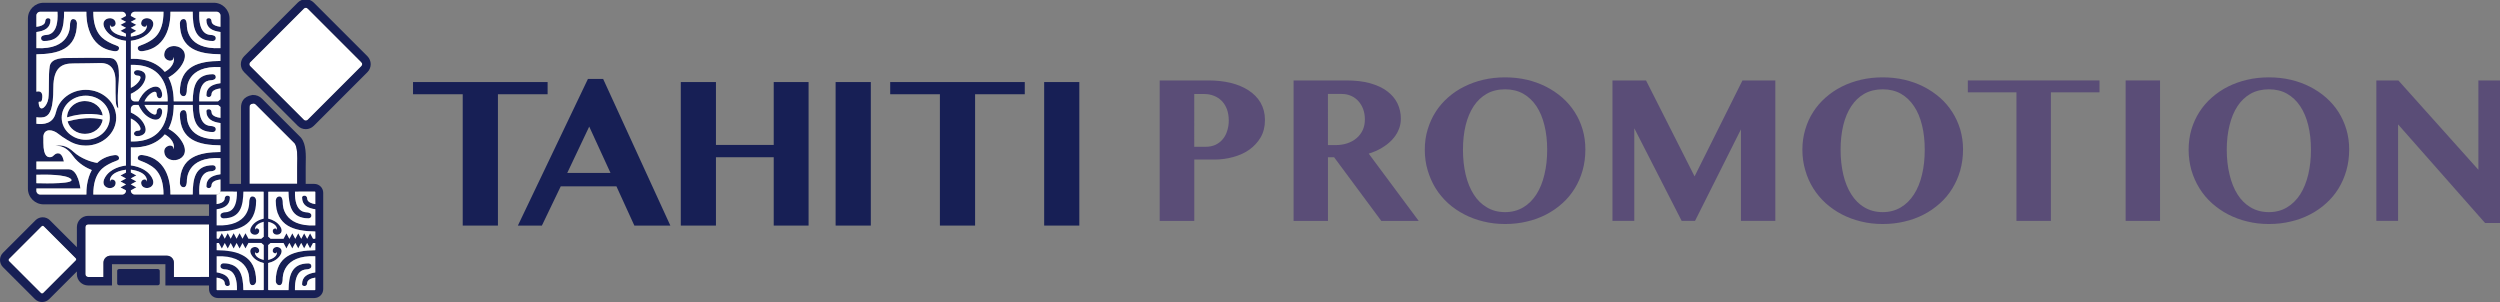 <?xml version="1.0" encoding="utf-8"?>
<!-- Generator: Adobe Illustrator 16.0.3, SVG Export Plug-In . SVG Version: 6.00 Build 0)  -->
<!DOCTYPE svg PUBLIC "-//W3C//DTD SVG 1.1//EN" "http://www.w3.org/Graphics/SVG/1.1/DTD/svg11.dtd">
<svg version="1.1" id="レイヤー_1" xmlns="http://www.w3.org/2000/svg" xmlns:xlink="http://www.w3.org/1999/xlink" x="0px"
	 y="0px" width="381.672px" height="46.111px" viewBox="0 0 381.672 46.111" enable-background="new 0 0 381.672 46.111"
	 xml:space="preserve">
<rect x="0" y="0" width="381.672" height="46.111" fill="#808080" stroke="none"/>
<polygon fill="#171F55" points="83.603,12.526 83.603,14.387 76.018,14.387 76.018,34.438 70.643,34.438 70.643,14.387 
	63.056,14.387 63.056,12.526 "/>
<path fill="#171F55" d="M92.081,12.051l10.261,22.39h-5.494l-2.736-5.99h-8.506l-2.877,5.99h-3.665l10.696-22.39H92.081z
	 M86.6,26.402h6.604l-3.249-7.078L86.6,26.402z"/>
<polygon fill="#171F55" points="109.304,24.004 109.304,34.438 103.936,34.438 103.936,12.526 109.304,12.526 109.304,22.126 
	118.123,22.126 118.123,12.526 123.444,12.526 123.444,34.438 118.123,34.438 118.123,24.004 "/>
<rect x="127.572" y="12.526" fill="#171F55" width="5.374" height="21.912"/>
<polygon fill="#171F55" points="156.451,12.526 156.451,14.387 148.866,14.387 148.866,34.438 143.493,34.438 143.493,14.387 
	135.907,14.387 135.907,12.526 "/>
<rect x="159.412" y="12.526" fill="#171F55" width="5.368" height="21.912"/>
<path fill="#5A4D77" d="M177.041,12.28h7.467c1.209,0,2.332,0.126,3.386,0.375c1.051,0.263,1.961,0.645,2.726,1.143
	c0.77,0.5,1.395,1.131,1.832,1.881c0.438,0.763,0.668,1.638,0.668,2.634c0,1.024-0.221,1.899-0.652,2.651
	c-0.453,0.754-1.021,1.383-1.746,1.894c-0.718,0.498-1.542,0.875-2.47,1.12c-0.912,0.252-1.861,0.381-2.816,0.381h-3.107v9.367
	h-5.282V12.281L177.041,12.28L177.041,12.28z M182.323,22.412h1.717c0.595,0,1.105-0.106,1.559-0.317
	c0.457-0.227,0.817-0.52,1.12-0.892c0.291-0.36,0.513-0.798,0.651-1.282c0.156-0.49,0.224-0.997,0.224-1.522
	c0-0.646-0.097-1.227-0.282-1.724c-0.188-0.503-0.461-0.923-0.789-1.271c-0.34-0.334-0.74-0.603-1.185-0.772
	c-0.448-0.181-0.931-0.277-1.45-0.277h-1.563L182.323,22.412L182.323,22.412z"/>
<path fill="#5A4D77" d="M197.486,12.28h8.057c1.387,0,2.604,0.142,3.645,0.432c1.045,0.301,1.908,0.697,2.605,1.228
	c0.689,0.515,1.215,1.138,1.557,1.851c0.346,0.713,0.516,1.487,0.516,2.33c0,0.604-0.109,1.176-0.355,1.726
	c-0.23,0.548-0.563,1.046-0.996,1.507c-0.428,0.457-0.945,0.862-1.553,1.223c-0.602,0.359-1.27,0.65-2,0.881l7.631,10.271h-5.709
	l-7.207-9.721h-0.938v9.721h-5.25V12.28H197.486z M202.736,22.151h1.148c0.645,0,1.244-0.09,1.785-0.267
	c0.543-0.18,1.018-0.435,1.422-0.782c0.398-0.326,0.715-0.74,0.949-1.229c0.225-0.479,0.334-1.028,0.334-1.646
	c0-0.564-0.08-1.08-0.258-1.555c-0.168-0.475-0.42-0.88-0.725-1.226c-0.311-0.346-0.682-0.619-1.109-0.807
	c-0.424-0.192-0.896-0.294-1.41-0.294h-2.137V22.151L202.736,22.151z"/>
<path fill="#5A4D77" d="M229.787,34.201c-1.164,0-2.262-0.127-3.318-0.389c-1.055-0.252-2.037-0.621-2.932-1.09
	c-0.91-0.473-1.738-1.045-2.48-1.713c-0.73-0.678-1.375-1.432-1.891-2.277c-0.518-0.842-0.916-1.76-1.209-2.746
	c-0.297-0.984-0.434-2.033-0.434-3.132c0-1.093,0.137-2.115,0.434-3.084c0.293-0.966,0.691-1.865,1.209-2.673
	c0.516-0.817,1.156-1.549,1.891-2.204c0.738-0.656,1.568-1.218,2.48-1.668c0.895-0.453,1.877-0.806,2.932-1.05
	c1.059-0.246,2.154-0.364,3.318-0.364c1.145,0,2.256,0.118,3.311,0.364c1.049,0.244,2.031,0.601,2.936,1.06
	c0.902,0.455,1.721,1.013,2.469,1.658c0.744,0.655,1.375,1.387,1.896,2.204c0.525,0.808,0.928,1.697,1.215,2.662
	c0.285,0.968,0.422,1.979,0.422,3.056c0,1.138-0.137,2.203-0.422,3.208c-0.289,1.008-0.689,1.93-1.215,2.771
	c-0.521,0.842-1.152,1.604-1.896,2.262c-0.748,0.672-1.564,1.238-2.469,1.701c-0.904,0.467-1.887,0.83-2.936,1.068
	C232.043,34.078,230.93,34.201,229.787,34.201 M229.787,32.385c1.031,0,1.953-0.246,2.76-0.725c0.801-0.473,1.469-1.139,2.014-1.984
	c0.539-0.85,0.951-1.854,1.223-3.02c0.283-1.16,0.422-2.436,0.422-3.799c0-1.365-0.139-2.604-0.422-3.736
	c-0.271-1.128-0.684-2.1-1.223-2.915c-0.545-0.812-1.213-1.448-2.014-1.901c-0.805-0.45-1.729-0.668-2.76-0.668
	c-1.064,0-1.98,0.218-2.785,0.668c-0.807,0.453-1.48,1.093-2.016,1.901c-0.541,0.817-0.943,1.787-1.227,2.915
	c-0.27,1.135-0.41,2.37-0.41,3.736c0,1.364,0.141,2.639,0.41,3.799c0.279,1.166,0.686,2.172,1.227,3.02
	c0.531,0.85,1.209,1.516,2.016,1.984C227.803,32.141,228.719,32.385,229.787,32.385"/>
<polygon fill="#5A4D77" points="246.172,12.28 251.299,12.28 258.709,26.928 266.02,12.28 271.037,12.28 271.037,33.723 
	265.787,33.723 265.787,19.75 258.777,33.723 256.74,33.723 249.506,19.581 249.506,33.723 246.172,33.723 "/>
<path fill="#5A4D77" d="M287.432,34.201c-1.156,0-2.26-0.127-3.316-0.389c-1.043-0.252-2.033-0.621-2.936-1.09
	c-0.9-0.473-1.721-1.045-2.469-1.713c-0.738-0.678-1.373-1.432-1.895-2.277c-0.523-0.842-0.928-1.76-1.209-2.746
	c-0.293-0.984-0.439-2.033-0.439-3.132c0-1.093,0.146-2.115,0.439-3.084c0.281-0.966,0.686-1.865,1.209-2.673
	c0.521-0.817,1.156-1.549,1.895-2.204c0.748-0.656,1.566-1.218,2.469-1.668c0.898-0.453,1.893-0.806,2.936-1.05
	c1.061-0.246,2.16-0.364,3.316-0.364c1.152,0,2.264,0.118,3.316,0.364c1.043,0.244,2.033,0.601,2.936,1.06
	c0.9,0.455,1.713,1.013,2.467,1.658c0.748,0.655,1.371,1.387,1.896,2.204c0.52,0.808,0.928,1.697,1.219,2.662
	c0.281,0.968,0.43,1.979,0.43,3.056c0,1.138-0.148,2.203-0.43,3.208c-0.291,1.008-0.697,1.93-1.219,2.771
	c-0.523,0.842-1.146,1.604-1.896,2.262c-0.754,0.672-1.564,1.238-2.467,1.701c-0.902,0.467-1.893,0.83-2.936,1.068
	C289.695,34.078,288.586,34.201,287.432,34.201 M287.432,32.385c1.041,0,1.959-0.246,2.764-0.725
	c0.799-0.473,1.467-1.139,2.008-1.984c0.551-0.85,0.953-1.854,1.229-3.02c0.283-1.16,0.414-2.436,0.414-3.799
	c0-1.365-0.131-2.604-0.414-3.736c-0.271-1.128-0.678-2.1-1.229-2.915c-0.541-0.812-1.209-1.448-2.008-1.901
	c-0.805-0.45-1.723-0.668-2.764-0.668c-1.055,0-1.975,0.218-2.789,0.668c-0.809,0.453-1.467,1.093-2.004,1.901
	c-0.545,0.817-0.949,1.787-1.227,2.915c-0.273,1.135-0.41,2.37-0.41,3.736c0,1.364,0.139,2.639,0.41,3.799
	c0.277,1.166,0.682,2.172,1.227,3.02c0.537,0.85,1.195,1.516,2.004,1.984C285.459,32.141,286.379,32.385,287.432,32.385"/>
<polygon fill="#5A4D77" points="320.529,12.28 320.529,14.096 313.109,14.096 313.109,33.723 307.85,33.723 307.85,14.096 
	300.428,14.096 300.428,12.28 "/>
<rect x="324.518" y="12.28" fill="#5A4D77" width="5.254" height="21.441"/>
<path fill="#5A4D77" d="M346.389,34.201c-1.143,0-2.262-0.127-3.307-0.389c-1.055-0.252-2.033-0.621-2.941-1.09
	c-0.895-0.473-1.717-1.045-2.465-1.713c-0.748-0.678-1.375-1.432-1.898-2.277c-0.52-0.842-0.926-1.76-1.219-2.746
	c-0.273-0.984-0.424-2.033-0.424-3.132c0-1.093,0.146-2.115,0.424-3.084c0.293-0.966,0.697-1.865,1.219-2.673
	c0.523-0.817,1.15-1.549,1.898-2.204c0.748-0.656,1.568-1.218,2.465-1.668c0.908-0.453,1.889-0.806,2.941-1.05
	c1.043-0.246,2.164-0.364,3.307-0.364c1.162,0,2.264,0.118,3.316,0.364c1.053,0.244,2.031,0.601,2.936,1.06
	c0.902,0.455,1.734,1.013,2.469,1.658c0.744,0.655,1.379,1.387,1.9,2.204c0.516,0.808,0.922,1.697,1.209,2.662
	c0.287,0.968,0.428,1.979,0.428,3.056c0,1.138-0.141,2.203-0.428,3.208c-0.287,1.008-0.693,1.93-1.209,2.771
	c-0.521,0.842-1.156,1.604-1.9,2.262c-0.73,0.672-1.564,1.238-2.469,1.701c-0.904,0.467-1.883,0.83-2.936,1.068
	C348.652,34.078,347.551,34.201,346.389,34.201 M346.389,32.385c1.049,0,1.971-0.246,2.764-0.725
	c0.799-0.473,1.469-1.139,2.014-1.984c0.539-0.85,0.947-1.854,1.229-3.02c0.277-1.16,0.414-2.436,0.414-3.799
	c0-1.365-0.137-2.604-0.414-3.736c-0.277-1.128-0.688-2.1-1.229-2.915c-0.545-0.812-1.215-1.448-2.014-1.901
	c-0.793-0.45-1.715-0.668-2.764-0.668c-1.045,0-1.979,0.218-2.785,0.668c-0.799,0.453-1.473,1.093-2.006,1.901
	c-0.537,0.817-0.938,1.787-1.213,2.915c-0.285,1.135-0.428,2.37-0.428,3.736c0,1.364,0.143,2.639,0.428,3.799
	c0.273,1.166,0.676,2.172,1.213,3.02c0.533,0.85,1.207,1.516,2.006,1.984C344.41,32.141,345.346,32.385,346.389,32.385"/>
<polygon fill="#5A4D77" points="362.793,12.28 366.156,12.28 378.373,25.92 378.373,12.28 381.672,12.28 381.672,34.049 
	379.395,34.049 366.113,18.993 366.113,33.723 362.793,33.723 "/>
<path fill="#FFFFFF" d="M13.449,34.256c-0.23,0.004-0.417,0.193-0.417,0.422v7.189c0,0.229,0.19,0.422,0.421,0.422h2.337v-2.182
	c0-0.59,0.481-1.068,1.072-1.068h0.004h8.609h0.004c0.287,0,0.553,0.109,0.755,0.313c0.203,0.201,0.313,0.469,0.313,0.756v2.182
	h5.364v-8.031H13.449V34.256z"/>
<path fill="#FFFFFF" d="M45.375,24.916c0.024-0.902,0.059-2.408-0.392-3.027l-5.916-5.913c-0.104-0.107-0.247-0.171-0.396-0.181
	c-0.523,0.099-0.58,0.269-0.58,0.617v11.66h7.273v-2.598C45.365,25.309,45.372,25.119,45.375,24.916"/>
<path fill="#FFFFFF" d="M11.563,39.773c0.101-0.098,0.101-0.26,0-0.355l-4.869-4.873c-0.065-0.063-0.134-0.074-0.175-0.074
	c-0.043,0-0.116,0.014-0.18,0.074l-4.966,4.967c-0.064,0.064-0.075,0.145-0.075,0.184c0,0.037,0.01,0.113,0.075,0.178l4.87,4.871
	c0.064,0.063,0.138,0.074,0.176,0.074c0.041,0,0.114-0.014,0.176-0.074L11.563,39.773z"/>
<path fill="#FFFFFF" d="M55.169,10.1c0.166-0.164,0.166-0.432,0-0.596l-8.193-8.195c-0.081-0.08-0.188-0.123-0.297-0.123
	c-0.107,0-0.215,0.043-0.293,0.123L38.19,9.504c-0.163,0.164-0.163,0.432,0,0.596l8.196,8.195c0.078,0.08,0.186,0.123,0.293,0.123
	c0.109,0,0.215-0.043,0.297-0.123L55.169,10.1z"/>
<path fill="#171F55" d="M56.093,8.586L47.9,0.392c-0.328-0.324-0.758-0.503-1.215-0.503c-0.463,0-0.893,0.179-1.219,0.503
	l-8.193,8.194c-0.672,0.672-0.672,1.763,0,2.433l8.193,8.196c0.326,0.321,0.756,0.504,1.219,0.504c0.457,0,0.887-0.183,1.215-0.504
	l8.193-8.196C56.763,10.348,56.763,9.258,56.093,8.586 M55.175,10.1l-8.194,8.194c-0.079,0.08-0.187,0.124-0.295,0.124
	c-0.007,0-0.007-0.001-0.007-0.001c-0.107,0-0.215-0.043-0.293-0.123L38.19,10.1c-0.163-0.164-0.163-0.432,0-0.596l8.196-8.195
	c0.078-0.08,0.186-0.123,0.293-0.123c0,0,0,0,0.006,0c0.109,0,0.217,0.043,0.296,0.123l8.194,8.195
	C55.341,9.669,55.341,9.936,55.175,10.1"/>
<path fill="#171F55" d="M24.1,41.072h-5.924c-0.16,0-0.288,0.127-0.288,0.283v1.914c0,0.152,0.127,0.281,0.288,0.281H24.1
	c0.158,0,0.291-0.129,0.291-0.281v-1.914C24.391,41.199,24.257,41.072,24.1,41.072"/>
<path fill="#171F55" d="M46.671,28.072v-2.598c0-0.148,0.002-0.336,0.006-0.525c0.033-1.23,0.074-2.921-0.688-3.886l-0.021-0.033
	l-5.978-5.978c-0.362-0.366-0.86-0.563-1.381-0.556h-0.047l-0.048,0.008c-1.42,0.234-1.719,1.167-1.719,1.906v11.66l-4.883,4.883
	H13.454c-0.948,0-1.716,0.775-1.716,1.723v3.066l-4.121-4.117c-0.292-0.293-0.684-0.453-1.095-0.453
	c-0.416,0-0.808,0.16-1.101,0.453l-4.967,4.967c-0.605,0.605-0.605,1.59,0,2.195l4.87,4.869c0.296,0.293,0.687,0.455,1.1,0.455
	c0.415,0,0.803-0.162,1.095-0.455l4.219-4.215v0.422c0,0.945,0.769,1.719,1.716,1.719h3.641v-3.25h8.156v3.25h6.662L46.671,28.072z
	 M11.568,39.773l-4.967,4.969c-0.063,0.064-0.141,0.072-0.178,0.072c-0.001,0-0.003,0-0.003,0c-0.039,0-0.113-0.01-0.177-0.072
	l-4.87-4.871c-0.064-0.063-0.075-0.141-0.075-0.178c0-0.041,0.01-0.117,0.075-0.182l4.966-4.969c0.064-0.063,0.137-0.072,0.18-0.072
	h0.004c0.037,0,0.113,0.01,0.175,0.072l4.872,4.873C11.669,39.516,11.669,39.676,11.568,39.773 M39.072,15.975l5.917,5.911
	c0.45,0.621,0.415,2.127,0.389,3.03c-0.002,0.203-0.007,0.393-0.007,0.561v2.596h-0.006h-7.274v-11.66c0-0.35,0.058-0.52,0.58-0.617
	l0,0C38.826,15.805,38.968,15.864,39.072,15.975 M26.548,42.287v-2.182c0-0.287-0.109-0.555-0.313-0.756
	c-0.202-0.203-0.468-0.313-0.755-0.313h-0.004h-8.609c-0.59,0-1.07,0.479-1.07,1.068v2.182h-0.005h-2.337
	c-0.23,0-0.421-0.193-0.421-0.422v-7.189c0-0.229,0.186-0.418,0.417-0.422c0,0,0,0,0.004,0h18.459l0,0v8.031L26.548,42.287
	L26.548,42.287z"/>
<path fill="#171F55" d="M15.675,18.254c-0.751-0.194-2.618-0.485-5.359,0.273c0.292,1.098,1.366,1.91,2.655,1.91
	C14.358,20.438,15.503,19.487,15.675,18.254"/>
<path fill="#171F55" d="M15.678,17.626c-0.168-1.239-1.316-2.198-2.708-2.198c-1.507,0-2.726,1.114-2.733,2.489
	C11.001,17.676,13.304,17.069,15.678,17.626"/>
<path fill="#171F55" d="M31.911,43.584v0.563c0,0.75,0.609,1.355,1.36,1.355h14.712c0.754,0,1.362-0.605,1.362-1.355V29.432
	c0-0.752-0.607-1.357-1.362-1.357H35.039V2.821c0-1.322-1.072-2.398-2.398-2.398H6.662c-1.328,0-2.4,1.076-2.4,2.398v25.98
	c0,1.324,1.072,2.398,2.4,2.398h25.249v1.756L31.911,43.584L31.911,43.584z M19.979,6.227c0.636-0.076,2.366-0.402,3.188-1.813
	c1.022-1.75-1.562-2.188-1.625-0.854c-0.016,0.56,0.855,0.77,0.855,0.207c0.082,0.202,0.144,1.461-2.419,1.821V5.151l0.835-0.447
	l-0.835-0.45V4.242l0.835-0.448l-0.835-0.451V3.33l0.835-0.446l-0.835-0.455V2.368c0-0.316,0.258-0.573,0.571-0.573h4.412
	c0.006,3.526-1.723,4.27-2.398,4.657c-0.688,0.396-1.397,0.5-1.496,0.729c-0.104,0.23,0,0.729,0.707,0.627
	c4.098-0.541,4.27-4.863,4.244-6.014h3.404c0.012,2.359,0.299,4.468,3.092,4.468c0.26-0.028,0.427-0.168,0.427-0.438
	c0-0.359-0.407-0.455-0.628-0.479c-0.365-0.039-2.088,0.081-1.883-3.554h2.654c0.313,0,0.57,0.256,0.57,0.573v1.729
	c-1.391-0.189-1.343-0.75-1.366-0.927c-0.022-0.139-0.101-0.392-0.409-0.392c-0.231,0-0.352,0.104-0.375,0.267
	c0,1.229,0.904,1.679,2.15,1.841v2.461c-5.15,0.282-5.13-3.213-5.13-3.526c0-0.314-0.085-0.913-0.459-0.913
	c-0.376,0-0.563,0.237-0.604,0.616c0,4.032,2.926,4.729,6.193,4.762v1.02c-3.27,0.033-6.193,0.729-6.193,4.765
	c0.041,0.375,0.229,0.613,0.604,0.613c0.374,0,0.459-0.598,0.459-0.912c0-0.313-0.022-3.81,5.13-3.524v2.46
	c-1.246,0.164-2.15,0.613-2.15,1.841c0.023,0.163,0.144,0.266,0.375,0.266c0.31,0,0.387-0.25,0.409-0.388
	c0.023-0.178-0.024-0.735,1.366-0.927v1.636h0.031l-0.399,0.343h-2.87c-0.087-3.298,1.543-3.195,1.896-3.231
	c0.221-0.021,0.629-0.117,0.629-0.476c0-0.271-0.167-0.404-0.427-0.439c-2.666,0-3.051,1.925-3.09,4.146h-2.901
	c-0.015-1.559-0.323-2.742-0.806-3.646c0.804-0.458,1.569-1.104,2.107-2.027c1.734-2.97-2.652-3.712-2.757-1.45
	c-0.036,0.955,1.451,1.311,1.451,0.354c0.097,0.244,0.178,1.403-1.364,2.271c-1.657-2.027-4.337-2.039-5.176-1.982L19.979,6.227
	L19.979,6.227z M19.979,14.321c0.595-0.271,1.442-0.776,1.93-1.62c0.806-1.412-0.034-1.94-0.849-1.996
	c-0.812-0.056-0.827,0.838,0.064,0.851c0.783,0.013,0.039,1.33-1.146,1.854V9.904c5.561-0.183,5.655,4.61,5.614,5.572h-3.539
	c0.524-1.185,1.838-1.925,1.851-1.145c0.012,0.895,0.906,0.88,0.849,0.067c-0.057-0.814-0.584-1.655-1.994-0.851
	c-0.845,0.483-1.347,1.324-1.617,1.927H20.55c-0.315,0-0.572-0.259-0.572-0.572L19.979,14.321L19.979,14.321z M19.979,18.087
	c1.186,0.522,1.93,1.843,1.146,1.854c-0.893,0.011-0.876,0.903-0.064,0.851c0.813-0.056,1.654-0.584,0.849-1.996
	c-0.485-0.844-1.334-1.351-1.93-1.622v-0.58c0-0.313,0.258-0.571,0.571-0.571h0.594c0.27,0.599,0.771,1.438,1.617,1.922
	c1.408,0.809,1.938-0.031,1.992-0.846c0.058-0.813-0.836-0.828-0.848,0.065c-0.014,0.781-1.326,0.04-1.85-1.143h3.539
	c0.039,0.961-0.056,5.752-5.615,5.567L19.979,18.087L19.979,18.087z M5.553,27.699v-0.303V26.68
	c1.409-0.045,4.538-0.061,5.278,0.646c0.787,0.754-3.624,0.688-5.278,0.643V27.699z M19.229,2.432l-0.839,0.452l0.839,0.447v0.012
	l-0.839,0.451l0.839,0.448v0.012l-0.839,0.45l0.839,0.447v0.438c-2.567-0.358-2.504-1.619-2.423-1.821
	c0,0.562,0.875,0.353,0.852-0.207c-0.063-1.336-2.646-0.896-1.626,0.854c0.824,1.409,2.556,1.736,3.197,1.812v1.995v0.772v13.51
	v2.768c-0.641,0.072-2.373,0.398-3.197,1.813c-1.019,1.748,1.563,2.188,1.626,0.854c0.023-0.563-0.852-0.771-0.852-0.207
	c-0.082-0.201-0.144-1.461,2.423-1.824v0.439l-0.839,0.445l0.839,0.453v0.01l-0.839,0.447l0.839,0.451v0.014l-0.839,0.445
	l0.839,0.453v0.061c0,0.318-0.258,0.574-0.576,0.574h-4.41c-0.006-3.527,1.723-4.271,2.396-4.656
	c0.687-0.396,1.395-0.502,1.497-0.729c0.108-0.229,0-0.729-0.707-0.627c-1.14,0.152-1.976,0.598-2.586,1.184
	c-0.841-0.117-2.498-0.646-3.642-1.71c-1.498-1.395-2.753-0.861-2.753-0.861s1.376-0.354,2.651,1.458
	c0.922,1.311,2.248,1.947,2.916,2.203c-0.792,1.42-0.839,3.088-0.828,3.738H8.775H6.124c-0.314,0-0.569-0.256-0.569-0.572v-0.355
	h6.716c0,0-0.307-2.932-1.805-2.932H5.555v-1.184h2.38h1.81c0,0-0.167-1.148-0.78-1.238c-0.616-0.093-0.762,0.496-1.191,0.564
	c-0.434,0.064-1.153,0.021-1.153-2.192v-1.016c0.172-1.209,1.439-1.02,2.263-0.353c0.882,0.715,1.974,1.279,1.974,1.279h-0.003
	c0.664,0.338,1.427,0.527,2.243,0.527c2.561,0,4.64-1.904,4.64-4.254c0-2.354-2.079-4.26-4.64-4.26c-2.259,0-4.137,1.477-4.556,3.43
	c-0.004-0.006-0.004-0.009-0.009-0.016c-0.375,1.774-1.903,1.91-2.977,1.768V18.79V18v-0.106c0.378,0.055,1.015,0.103,1.436-0.119
	c0.637-0.334,1.15-1.203,1.15-4.379c0-3.175,1.377-3.707,3.021-3.707s3.635-0.061,4.13-0.061c0.494,0,2.344-0.062,2.344,2.778
	c0,2.841-0.042,3.908,0.426,4.121c-0.078-0.784-0.119-1.476-0.036-2.856c0.081-1.381,0.595-4.73-1.192-4.81
	c-1.789-0.082-5.978,0-6.475,0c-0.491,0-2.548-0.103-2.771,1.26c-0.227,1.359-0.044,3.709-0.208,4.91
	c-0.165,1.203-1.213,2.152-1.437,1.005c-0.226-1.142,0.432,0.217,0.516-1.201c0.05-0.92-0.506-0.937-0.905-0.836V13.5v-0.791v-2.458
	V9.314V8.292c3.26-0.028,6.192-0.729,6.192-4.762c-0.042-0.379-0.23-0.616-0.605-0.616c-0.376,0-0.458,0.6-0.458,0.914
	c0,0.313,0.02,3.811-5.129,3.526V4.894c1.244-0.162,2.148-0.613,2.148-1.84C7.677,2.89,7.559,2.787,7.327,2.787
	c-0.306,0-0.389,0.252-0.41,0.393C6.892,3.355,6.945,3.913,5.555,4.105V2.375c0-0.316,0.255-0.572,0.569-0.572h2.652
	c0.208,3.635-1.518,3.514-1.885,3.553C6.671,5.377,6.268,5.475,6.268,5.834c0,0.271,0.164,0.408,0.421,0.438
	c2.795,0,3.086-2.108,3.098-4.467h3.4c-0.027,1.146,0.15,5.471,4.242,6.012c0.707,0.102,0.814-0.396,0.707-0.627
	c-0.102-0.229-0.81-0.332-1.497-0.729c-0.672-0.389-2.402-1.13-2.396-4.655h4.41c0.318,0,0.576,0.256,0.576,0.571L19.229,2.432
	L19.229,2.432z M9.421,17.975c0-1.861,1.643-3.369,3.674-3.369c2.023,0,3.667,1.508,3.667,3.369c0,1.855-1.644,3.363-3.667,3.363
	C11.065,21.338,9.421,19.832,9.421,17.975 M40.259,37.436v2.248c-1.412-0.338-1.369-1.115-1.314-1.25c0,0.414,0.645,0.26,0.628-0.15
	c-0.047-0.98-1.942-0.658-1.192,0.625c0.457,0.785,1.293,1.113,1.879,1.248v4.061c0,0.039-0.03,0.072-0.067,0.072h-3.037
	c-0.044-2.195-0.437-4.08-3.069-4.08c-0.255,0.027-0.423,0.164-0.423,0.438c0,0.352,0.405,0.445,0.621,0.471
	c0.354,0.039,1.96-0.068,1.89,3.174h-3.029c-0.041,0-0.072-0.031-0.072-0.072v-1.838c1.266,0.203,1.217,0.73,1.238,0.9
	c0.021,0.137,0.101,0.387,0.406,0.387c0.233,0,0.35-0.102,0.375-0.262c0-1.186-0.843-1.641-2.021-1.813v-2.471
	c5.001-0.217,4.979,3.201,4.979,3.512c0,0.314,0.08,0.904,0.451,0.904c0.377,0,0.562-0.238,0.602-0.611
	c0-3.959-2.836-4.68-6.032-4.727v-1.033c0-0.018,0.005-0.035,0.021-0.051c0.013-0.016,0.027-0.02,0.051-0.02h0.272l0.452,0.832
	l0.441-0.832h0.011l0.448,0.832l0.443-0.832h0.012l0.449,0.832l0.442-0.832h0.011l0.451,0.832l0.441-0.832h0.01l0.453,0.832
	l0.443-0.832h1.969l0.396,0.338H40.259L40.259,37.436z M39.893,36.441h-1.969l-0.443-0.834l-0.453,0.834h-0.01l-0.441-0.834
	l-0.451,0.834h-0.011l-0.442-0.834l-0.449,0.834h-0.014l-0.441-0.834l-0.448,0.834H34.31l-0.442-0.834l-0.452,0.834h-0.271
	c-0.022,0-0.039-0.008-0.051-0.021c-0.017-0.016-0.021-0.027-0.021-0.051v-1.033c3.197-0.043,6.031-0.766,6.031-4.725
	c-0.038-0.375-0.223-0.613-0.6-0.613c-0.371,0-0.451,0.594-0.451,0.908c0,0.305,0.021,3.729-4.98,3.504v-2.465
	c1.179-0.174,2.021-0.631,2.021-1.814c-0.025-0.16-0.143-0.264-0.377-0.264c-0.306,0-0.386,0.252-0.406,0.387
	c-0.021,0.17,0.027,0.699-1.237,0.906v-1.469h-2.64c-0.205-3.629,1.518-3.512,1.883-3.555c0.221-0.021,0.629-0.119,0.629-0.475
	c0-0.271-0.167-0.404-0.426-0.438c-2.795,0-3.082,2.105-3.094,4.465h-3.404c0.023-1.148-0.146-5.469-4.244-6.014
	c-0.707-0.102-0.811,0.398-0.707,0.629c0.099,0.227,0.811,0.33,1.496,0.73c0.676,0.387,2.404,1.127,2.398,4.654h-4.412
	c-0.314,0-0.572-0.254-0.572-0.572v-0.063l0.836-0.453l-0.836-0.445v-0.014l0.836-0.449l-0.836-0.447v-0.012l0.836-0.453
	l-0.836-0.443v-0.439c2.563,0.361,2.5,1.623,2.42,1.822c0-0.563-0.872-0.354-0.856,0.207c0.064,1.336,2.648,0.896,1.626-0.854
	c-0.824-1.41-2.554-1.736-3.189-1.813v-2.767c0.841,0.056,3.521,0.043,5.176-1.98c1.543,0.864,1.462,2.023,1.363,2.271
	c0-0.955-1.485-0.603-1.449,0.353c0.105,2.265,4.49,1.521,2.756-1.448c-0.537-0.925-1.305-1.572-2.105-2.027
	c0.48-0.904,0.789-2.089,0.805-3.645h2.902c0.039,2.223,0.424,4.143,3.088,4.143c0.26-0.032,0.428-0.166,0.428-0.439
	c0-0.354-0.408-0.448-0.629-0.475c-0.354-0.038-1.981,0.068-1.896-3.229h2.87l0.398,0.338h-0.03v1.639
	c-1.392-0.188-1.343-0.751-1.366-0.928c-0.021-0.138-0.102-0.388-0.41-0.388c-0.23,0-0.351,0.101-0.376,0.267
	c0,1.225,0.906,1.679,2.152,1.839v2.459c-5.151,0.284-5.13-3.213-5.13-3.524c0-0.315-0.085-0.911-0.459-0.911
	c-0.376,0-0.564,0.238-0.604,0.614c0,4.034,2.925,4.729,6.193,4.765v1.021c-3.269,0.027-6.193,0.725-6.193,4.756
	c0.04,0.381,0.229,0.617,0.604,0.617c0.373,0,0.459-0.598,0.459-0.914c0-0.311-0.022-3.807,5.13-3.525v2.463
	c-1.246,0.162-2.152,0.613-2.152,1.838c0.025,0.164,0.146,0.27,0.376,0.27c0.311,0,0.389-0.252,0.41-0.389
	c0.023-0.178-0.023-0.738,1.366-0.928v1.729c0,0.045-0.008,0.086-0.015,0.129h2.529c0.071,3.238-1.533,3.135-1.89,3.17
	c-0.215,0.025-0.62,0.119-0.62,0.475c0,0.27,0.168,0.402,0.423,0.436c2.634,0,3.025-1.887,3.069-4.078h3.037
	c0.037,0,0.068,0.029,0.068,0.07v4.059c-0.586,0.139-1.424,0.465-1.879,1.25c-0.75,1.285,1.146,1.604,1.191,0.629
	c0.018-0.414-0.628-0.566-0.628-0.152c-0.054-0.137-0.097-0.916,1.313-1.254v2.25h0.028L39.893,36.441z M48.134,38.199
	c-3.196,0.049-6.035,0.768-6.035,4.729c0.039,0.371,0.229,0.609,0.597,0.609c0.375,0,0.459-0.588,0.459-0.904
	c0-0.309-0.019-3.729,4.979-3.51v2.469c-1.178,0.17-2.021,0.629-2.021,1.813c0.021,0.16,0.144,0.262,0.373,0.262
	c0.302,0,0.392-0.25,0.405-0.385c0.025-0.17-0.021-0.699,1.242-0.902v1.84c0,0.039-0.035,0.072-0.074,0.072h-3.028
	c-0.073-3.242,1.532-3.137,1.886-3.174c0.221-0.023,0.622-0.121,0.622-0.471c0-0.273-0.164-0.408-0.425-0.438
	c-2.632,0-3.021,1.885-3.064,4.08h-3.041c-0.035,0-0.066-0.033-0.066-0.074v-4.061c0.584-0.135,1.422-0.461,1.881-1.246
	c0.749-1.285-1.146-1.605-1.191-0.627c-0.017,0.41,0.627,0.566,0.627,0.152c0.055,0.135,0.096,0.91-1.315,1.25v-2.25h-0.024
	l0.391-0.338h1.972l0.442,0.834l0.447-0.834h0.016l0.437,0.834l0.454-0.834h0.01l0.443,0.834l0.453-0.834h0.006l0.445,0.834
	l0.451-0.834h0.008l0.445,0.834l0.449-0.834h0.274c0.021,0,0.034,0.006,0.049,0.021c0.013,0.014,0.022,0.031,0.022,0.049
	L48.134,38.199L48.134,38.199L48.134,38.199z M48.134,31.164c-1.263-0.207-1.217-0.734-1.24-0.904
	c-0.016-0.137-0.105-0.389-0.406-0.389c-0.23,0-0.354,0.105-0.374,0.266c0,1.182,0.845,1.641,2.021,1.814v2.465
	c-4.998,0.223-4.979-3.199-4.979-3.504c0-0.316-0.084-0.91-0.459-0.91c-0.367,0-0.558,0.238-0.597,0.613
	c0,3.959,2.839,4.682,6.035,4.727v1.033c0,0.021-0.011,0.033-0.021,0.051c-0.016,0.014-0.027,0.021-0.05,0.021h-0.274l-0.449-0.836
	l-0.444,0.836h-0.009l-0.453-0.836l-0.443,0.836h-0.006l-0.453-0.836l-0.443,0.836h-0.01l-0.454-0.836l-0.438,0.836h-0.015
	l-0.447-0.836l-0.442,0.836h-1.972l-0.391-0.34h0.023v-2.25c1.411,0.338,1.37,1.115,1.316,1.254c0-0.412-0.645-0.264-0.629,0.15
	c0.045,0.979,1.942,0.658,1.192-0.627c-0.459-0.783-1.296-1.109-1.88-1.25v-4.061c0-0.041,0.029-0.07,0.066-0.07h3.041
	c0.043,2.191,0.433,4.08,3.064,4.08c0.262-0.033,0.424-0.166,0.424-0.438c0-0.354-0.4-0.445-0.621-0.473
	c-0.354-0.035-1.959,0.068-1.887-3.172h3.029c0.039,0,0.074,0.029,0.074,0.07L48.134,31.164L48.134,31.164z"/>
<path fill="#FFFFFF" d="M48.063,37.098H47.79L47.34,37.93l-0.444-0.832h-0.009l-0.453,0.832l-0.443-0.832h-0.006l-0.453,0.832
	l-0.443-0.832h-0.01l-0.454,0.832l-0.438-0.832h-0.015l-0.447,0.832l-0.442-0.832h-1.972l-0.391,0.338h0.023v2.25
	c1.411-0.34,1.37-1.117,1.316-1.252c0,0.416-0.645,0.26-0.629-0.15c0.045-0.982,1.942-0.658,1.192,0.625
	c-0.459,0.787-1.296,1.113-1.88,1.246v4.063c0,0.039,0.029,0.072,0.066,0.072h3.041c0.043-2.193,0.433-4.08,3.064-4.08
	c0.262,0.029,0.424,0.164,0.424,0.439c0,0.35-0.4,0.443-0.621,0.469c-0.354,0.039-1.959-0.068-1.887,3.174h3.029
	c0.039,0,0.074-0.031,0.074-0.072v-1.838c-1.264,0.203-1.218,0.73-1.242,0.9c-0.012,0.135-0.103,0.385-0.403,0.385
	c-0.229,0-0.354-0.102-0.374-0.262c0-1.184,0.846-1.643,2.021-1.813v-2.469c-4.998-0.219-4.98,3.199-4.98,3.51
	c0,0.314-0.084,0.904-0.459,0.904c-0.368,0-0.557-0.238-0.596-0.609c0-3.961,2.838-4.682,6.035-4.729v-1.033
	c0-0.016-0.012-0.035-0.022-0.049C48.097,37.102,48.083,37.098,48.063,37.098"/>
<path fill="#FFFFFF" d="M48.063,29.254h-3.03c-0.071,3.238,1.533,3.135,1.888,3.17c0.219,0.025,0.62,0.121,0.62,0.475
	c0,0.27-0.163,0.402-0.424,0.436c-2.633,0-3.022-1.887-3.065-4.078h-3.039c-0.037,0-0.067,0.029-0.067,0.068v4.061
	c0.584,0.139,1.421,0.465,1.88,1.25c0.75,1.285-1.146,1.604-1.191,0.629c-0.017-0.414,0.629-0.566,0.629-0.152
	c0.053-0.137,0.094-0.916-1.317-1.254v2.25h-0.024l0.392,0.338h1.972l0.441-0.834l0.449,0.834h0.014l0.438-0.834l0.453,0.834h0.01
	l0.443-0.834l0.453,0.834h0.006l0.445-0.834l0.453,0.834h0.008l0.445-0.834l0.448,0.834h0.273c0.021,0,0.034-0.008,0.05-0.02
	c0.012-0.018,0.021-0.029,0.021-0.053V35.34c-3.196-0.043-6.035-0.766-6.035-4.725c0.039-0.375,0.229-0.613,0.597-0.613
	c0.375,0,0.459,0.594,0.459,0.906c0,0.307-0.019,3.729,4.979,3.506v-2.465c-1.177-0.174-2.021-0.631-2.021-1.813
	c0.021-0.16,0.144-0.264,0.374-0.264c0.301,0,0.391,0.25,0.404,0.387c0.025,0.17-0.021,0.699,1.242,0.904v-1.842
	C48.134,29.283,48.102,29.254,48.063,29.254"/>
<path fill="#FFFFFF" d="M37.925,37.098l-0.444,0.832l-0.453-0.832H37.02l-0.443,0.832l-0.449-0.832h-0.012l-0.443,0.832
	l-0.447-0.832h-0.012l-0.445,0.832l-0.447-0.832H34.31l-0.441,0.832l-0.452-0.832h-0.271c-0.023,0-0.04,0.004-0.053,0.021
	c-0.016,0.014-0.021,0.031-0.021,0.049v1.033c3.196,0.047,6.032,0.768,6.032,4.729c-0.039,0.371-0.223,0.607-0.6,0.607
	c-0.371,0-0.453-0.588-0.453-0.902c0-0.311,0.021-3.729-4.979-3.512v2.471c1.179,0.17,2.021,0.629,2.021,1.811
	c-0.024,0.16-0.142,0.262-0.375,0.262c-0.307,0-0.387-0.25-0.406-0.387c-0.021-0.168,0.027-0.697-1.238-0.9v1.838
	c0,0.041,0.031,0.074,0.072,0.074h3.029c0.07-3.242-1.533-3.137-1.89-3.174c-0.215-0.025-0.62-0.121-0.62-0.471
	c0-0.273,0.163-0.406,0.422-0.438c2.635,0,3.026,1.887,3.069,4.08h3.038c0.035,0,0.066-0.033,0.066-0.072v-4.063
	c-0.586-0.135-1.422-0.461-1.879-1.248c-0.748-1.283,1.146-1.605,1.193-0.625c0.018,0.41-0.628,0.564-0.628,0.152
	c-0.054,0.135-0.099,0.91,1.313,1.25v-2.25h0.027l-0.395-0.34h-1.967v0.004H37.925z"/>
<path fill="#FFFFFF" d="M40.259,33.854c-1.412,0.338-1.369,1.117-1.314,1.254c0-0.414,0.645-0.262,0.628,0.152
	c-0.047,0.977-1.942,0.656-1.192-0.629c0.457-0.785,1.293-1.111,1.879-1.25V29.32c0-0.039-0.03-0.068-0.067-0.068h-3.037
	c-0.044,2.191-0.437,4.078-3.069,4.078c-0.26-0.031-0.423-0.166-0.423-0.436c0-0.355,0.405-0.447,0.621-0.475
	c0.354-0.035,1.96,0.068,1.89-3.17h-2.531c-0.059,0.254-0.283,0.441-0.557,0.441h-0.015v1.471c1.265-0.205,1.217-0.734,1.237-0.904
	c0.021-0.137,0.102-0.387,0.406-0.387c0.234,0,0.351,0.104,0.377,0.264c0,1.182-0.844,1.641-2.021,1.814v2.465
	c5.001,0.223,4.979-3.195,4.979-3.504c0-0.316,0.082-0.908,0.453-0.908c0.377,0,0.561,0.236,0.601,0.611
	c0,3.959-2.835,4.682-6.032,4.727v1.033c0,0.021,0.005,0.035,0.021,0.051c0.012,0.014,0.026,0.021,0.051,0.021h0.271l0.452-0.836
	l0.44,0.836h0.012l0.449-0.836l0.443,0.836h0.012l0.447-0.836l0.443,0.836h0.011l0.451-0.836l0.442,0.836h0.009l0.453-0.836
	l0.444,0.836h1.967l0.396-0.338h-0.028L40.259,33.854L40.259,33.854L40.259,33.854z"/>
<path fill="#FFFFFF" d="M20.552,15.477h0.593c0.27-0.603,0.771-1.441,1.616-1.927c1.41-0.807,1.938,0.034,1.994,0.851
	c0.058,0.813-0.836,0.826-0.849-0.067c-0.013-0.78-1.326-0.04-1.851,1.145h3.539c0.039-0.961-0.055-5.754-5.614-5.572v3.506
	c1.185-0.522,1.929-1.842,1.146-1.854c-0.893-0.014-0.876-0.904-0.064-0.852c0.813,0.056,1.654,0.584,0.848,1.996
	c-0.486,0.844-1.334,1.351-1.929,1.621v0.583C19.979,15.219,20.236,15.477,20.552,15.477"/>
<path fill="#FFFFFF" d="M25.155,10.975c1.542-0.865,1.461-2.024,1.364-2.271c0,0.956-1.487,0.603-1.451-0.354
	c0.104-2.261,4.491-1.519,2.757,1.452c-0.538,0.921-1.305,1.568-2.107,2.026c0.481,0.903,0.791,2.089,0.806,3.646h2.901
	c0.039-2.223,0.424-4.146,3.09-4.146c0.259,0.034,0.427,0.169,0.427,0.44c0,0.355-0.408,0.452-0.629,0.475
	c-0.353,0.037-1.986-0.063-1.896,3.23h2.87l0.399-0.341h-0.031v-1.637c-1.391,0.189-1.343,0.749-1.366,0.928
	c-0.022,0.136-0.101,0.388-0.409,0.388c-0.231,0-0.352-0.104-0.375-0.267c0-1.227,0.904-1.677,2.15-1.841v-2.459
	c-5.148-0.283-5.13,3.212-5.13,3.524c0,0.314-0.085,0.912-0.459,0.912c-0.376,0-0.563-0.238-0.604-0.613
	c0-4.036,2.926-4.729,6.193-4.765V8.284c-3.27-0.03-6.193-0.729-6.193-4.763c0.041-0.377,0.229-0.615,0.604-0.615
	c0.374,0,0.459,0.6,0.459,0.914c0,0.313-0.021,3.809,5.13,3.524V4.883c-1.246-0.159-2.15-0.612-2.15-1.84
	c0.023-0.164,0.144-0.266,0.375-0.266c0.31,0,0.387,0.252,0.409,0.391c0.023,0.178-0.024,0.735,1.366,0.926V2.366
	c0-0.316-0.257-0.573-0.57-0.573h-2.656c-0.203,3.634,1.521,3.516,1.885,3.554c0.221,0.021,0.628,0.119,0.628,0.479
	c0,0.271-0.166,0.407-0.427,0.438c-2.793,0-3.08-2.108-3.092-4.469H26.02c0.023,1.148-0.146,5.474-4.244,6.015
	c-0.707,0.101-0.811-0.396-0.707-0.628c0.099-0.229,0.811-0.334,1.496-0.729c0.676-0.388,2.404-1.13,2.398-4.657H20.55
	c-0.314,0-0.572,0.256-0.572,0.573v0.06l0.836,0.455L19.979,3.33v0.012l0.836,0.451l-0.836,0.448v0.012l0.836,0.45L19.979,5.15
	v0.437c2.563-0.359,2.5-1.618,2.42-1.821c0,0.563-0.872,0.353-0.855-0.209c0.064-1.334,2.648-0.896,1.625,0.854
	c-0.824,1.409-2.554,1.737-3.188,1.812V8.99C20.818,8.938,23.499,8.948,25.155,10.975"/>
<path fill="#FFFFFF" d="M25.595,16.022h-3.539c0.523,1.182,1.836,1.924,1.85,1.143c0.012-0.896,0.904-0.882,0.85-0.065
	c-0.057,0.813-0.584,1.652-1.994,0.846c-0.846-0.483-1.348-1.324-1.617-1.922h-0.594c-0.313,0-0.57,0.256-0.57,0.571v0.58
	c0.595,0.271,1.443,0.777,1.929,1.622c0.806,1.411-0.033,1.938-0.849,1.993c-0.811,0.057-0.826-0.838,0.065-0.848
	c0.783-0.012,0.039-1.33-1.146-1.854v3.505C25.541,21.774,25.634,16.981,25.595,16.022"/>
<path fill="#FFFFFF" d="M33.641,29.254c0.008-0.043,0.015-0.084,0.015-0.129v-1.729c-1.392,0.188-1.343,0.75-1.366,0.928
	c-0.021,0.137-0.101,0.389-0.408,0.389c-0.232,0-0.353-0.104-0.377-0.27c0-1.227,0.905-1.676,2.151-1.838v-2.463
	c-5.151-0.281-5.13,3.215-5.13,3.525c0,0.316-0.085,0.914-0.459,0.914c-0.376,0-0.564-0.236-0.604-0.615
	c0-4.033,2.924-4.73,6.192-4.758v-1.021c-3.269-0.033-6.192-0.729-6.192-4.765c0.039-0.376,0.229-0.614,0.604-0.614
	c0.373,0,0.459,0.596,0.459,0.911c0,0.313-0.021,3.81,5.13,3.524v-2.459c-1.246-0.16-2.151-0.614-2.151-1.839
	c0.024-0.165,0.145-0.267,0.377-0.267c0.309,0,0.387,0.25,0.408,0.388c0.023,0.177-0.023,0.735,1.366,0.928v-1.639h0.03
	l-0.398-0.338h-2.87c-0.092,3.297,1.542,3.188,1.896,3.229c0.221,0.023,0.629,0.119,0.629,0.475c0,0.273-0.167,0.407-0.426,0.439
	c-2.666,0-3.051-1.92-3.09-4.143h-2.902c-0.014,1.556-0.323,2.737-0.805,3.645c0.803,0.455,1.568,1.104,2.106,2.027
	c1.733,2.969-2.651,3.713-2.752,1.448c-0.041-0.954,1.446-1.308,1.446-0.353c0.097-0.245,0.177-1.405-1.365-2.271
	c-1.656,2.024-4.336,2.036-5.175,1.98v2.767c0.636,0.076,2.366,0.4,3.188,1.813c1.022,1.75-1.562,2.188-1.625,0.854
	c-0.016-0.561,0.855-0.77,0.855-0.207c0.082-0.201,0.144-1.461-2.419-1.822v0.439l0.835,0.443l-0.835,0.453v0.012l0.835,0.447
	l-0.835,0.449v0.014l0.835,0.445l-0.835,0.453v0.063c0,0.318,0.257,0.572,0.571,0.572h4.412c0.006-3.525-1.724-4.27-2.398-4.654
	c-0.688-0.396-1.397-0.504-1.496-0.73c-0.104-0.229,0-0.729,0.707-0.629c4.098,0.545,4.268,4.863,4.244,6.014h3.404
	c0.013-2.357,0.299-4.465,3.092-4.465c0.26,0.029,0.428,0.164,0.428,0.438c0,0.355-0.408,0.451-0.629,0.475
	c-0.364,0.043-2.086-0.074-1.885,3.555h2.642h0.017C33.356,29.695,33.582,29.508,33.641,29.254"/>
<path fill="#FFFFFF" d="M10.832,27.326c-0.74-0.709-3.869-0.691-5.278-0.646v0.719v0.303v0.27
	C7.211,28.018,11.619,28.082,10.832,27.326"/>
<path fill="#FFFFFF" d="M18.653,1.797h-4.41c-0.006,3.526,1.723,4.271,2.396,4.657c0.687,0.396,1.395,0.5,1.497,0.729
	c0.107,0.229,0,0.728-0.707,0.627c-4.092-0.541-4.269-4.865-4.242-6.015h-3.4c-0.012,2.359-0.303,4.47-3.098,4.47
	C6.433,6.237,6.269,6.098,6.269,5.828c0-0.358,0.404-0.455,0.623-0.478c0.367-0.039,2.092,0.08,1.885-3.555H6.125
	c-0.314,0-0.569,0.257-0.569,0.573v1.729c1.39-0.189,1.337-0.75,1.362-0.927c0.021-0.139,0.104-0.391,0.41-0.391
	c0.232,0,0.351,0.104,0.376,0.266c0,1.228-0.905,1.681-2.147,1.841v2.461c5.149,0.282,5.129-3.209,5.129-3.524
	s0.082-0.914,0.458-0.914c0.375,0,0.563,0.239,0.605,0.616c0,4.033-2.932,4.729-6.192,4.762v1.021v0.938v2.46v0.791v0.499
	c0.399-0.102,0.955-0.083,0.905,0.837c-0.084,1.417-0.742,0.061-0.516,1.2c0.223,1.148,1.272,0.199,1.437-1.004
	c0.164-1.201-0.019-3.553,0.208-4.911c0.223-1.36,2.279-1.261,2.771-1.261c0.497,0,4.683-0.082,6.474,0
	c1.787,0.078,1.272,3.43,1.192,4.812c-0.083,1.382-0.042,2.071,0.036,2.856c-0.468-0.213-0.426-1.281-0.426-4.121
	s-1.851-2.779-2.344-2.779c-0.495,0-2.487,0.06-4.13,0.06s-3.021,0.534-3.021,3.707c0,3.178-0.513,4.047-1.15,4.379
	c-0.42,0.223-1.057,0.176-1.436,0.121v0.105v0.789v0.108c1.074,0.143,2.602,0.008,2.977-1.769c0.005,0.008,0.005,0.01,0.009,0.019
	c0.418-1.955,2.296-3.433,4.556-3.433c2.561,0,4.64,1.905,4.64,4.261c0,2.348-2.079,4.254-4.64,4.254
	c-0.816,0-1.579-0.19-2.243-0.528h0.003c0,0-1.092-0.563-1.974-1.279c-0.823-0.667-2.091-0.855-2.263,0.352v1.017
	c0,2.216,0.721,2.257,1.153,2.193c0.43-0.066,0.575-0.656,1.191-0.564c0.614,0.089,0.78,1.24,0.78,1.24h-1.81h-2.38v1.182h4.911
	c1.498,0,1.805,2.932,1.805,2.932H5.556v0.355c0,0.318,0.255,0.572,0.569,0.572h2.652h4.412c-0.012-0.65,0.036-2.318,0.828-3.738
	c-0.667-0.256-1.994-0.896-2.916-2.203c-1.274-1.811-2.651-1.459-2.651-1.459s1.255-0.53,2.753,0.862
	c1.145,1.066,2.8,1.593,3.642,1.71c0.61-0.586,1.446-1.029,2.586-1.182c0.707-0.104,0.814,0.396,0.707,0.627
	c-0.102,0.227-0.81,0.332-1.497,0.729c-0.672,0.387-2.402,1.127-2.396,4.654h4.41c0.318,0,0.576-0.254,0.576-0.572v-0.059
	l-0.839-0.455l0.839-0.445v-0.012l-0.839-0.451l0.839-0.447v-0.012l-0.839-0.453l0.839-0.443v-0.439
	c-2.567,0.361-2.504,1.621-2.422,1.822c0-0.563,0.875-0.354,0.851,0.207c-0.063,1.336-2.644,0.896-1.625-0.852
	c0.824-1.414,2.556-1.738,3.196-1.814v-2.766V8.994V8.223V6.227c-0.641-0.074-2.373-0.402-3.196-1.813
	c-1.021-1.75,1.563-2.188,1.625-0.854c0.023,0.561-0.851,0.771-0.851,0.209c-0.082,0.201-0.145,1.461,2.422,1.82V5.153l-0.839-0.446
	l0.839-0.45V4.245l-0.839-0.448l0.839-0.451V3.333l-0.839-0.446l0.839-0.453V2.371C19.229,2.053,18.97,1.797,18.653,1.797"/>
<path fill="#FFFFFF" d="M16.761,17.975c0-1.861-1.644-3.369-3.667-3.369c-2.03,0-3.674,1.508-3.674,3.369
	c0,1.855,1.643,3.363,3.674,3.363C15.118,21.338,16.761,19.832,16.761,17.975 M12.97,15.428c1.391,0,2.54,0.959,2.708,2.198
	c-2.375-0.558-4.678,0.05-5.441,0.291C10.245,16.542,11.463,15.428,12.97,15.428 M10.316,18.528c2.742-0.76,4.609-0.469,5.359-0.273
	c-0.172,1.232-1.317,2.185-2.705,2.185C11.683,20.438,10.608,19.625,10.316,18.528"/>
</svg>
